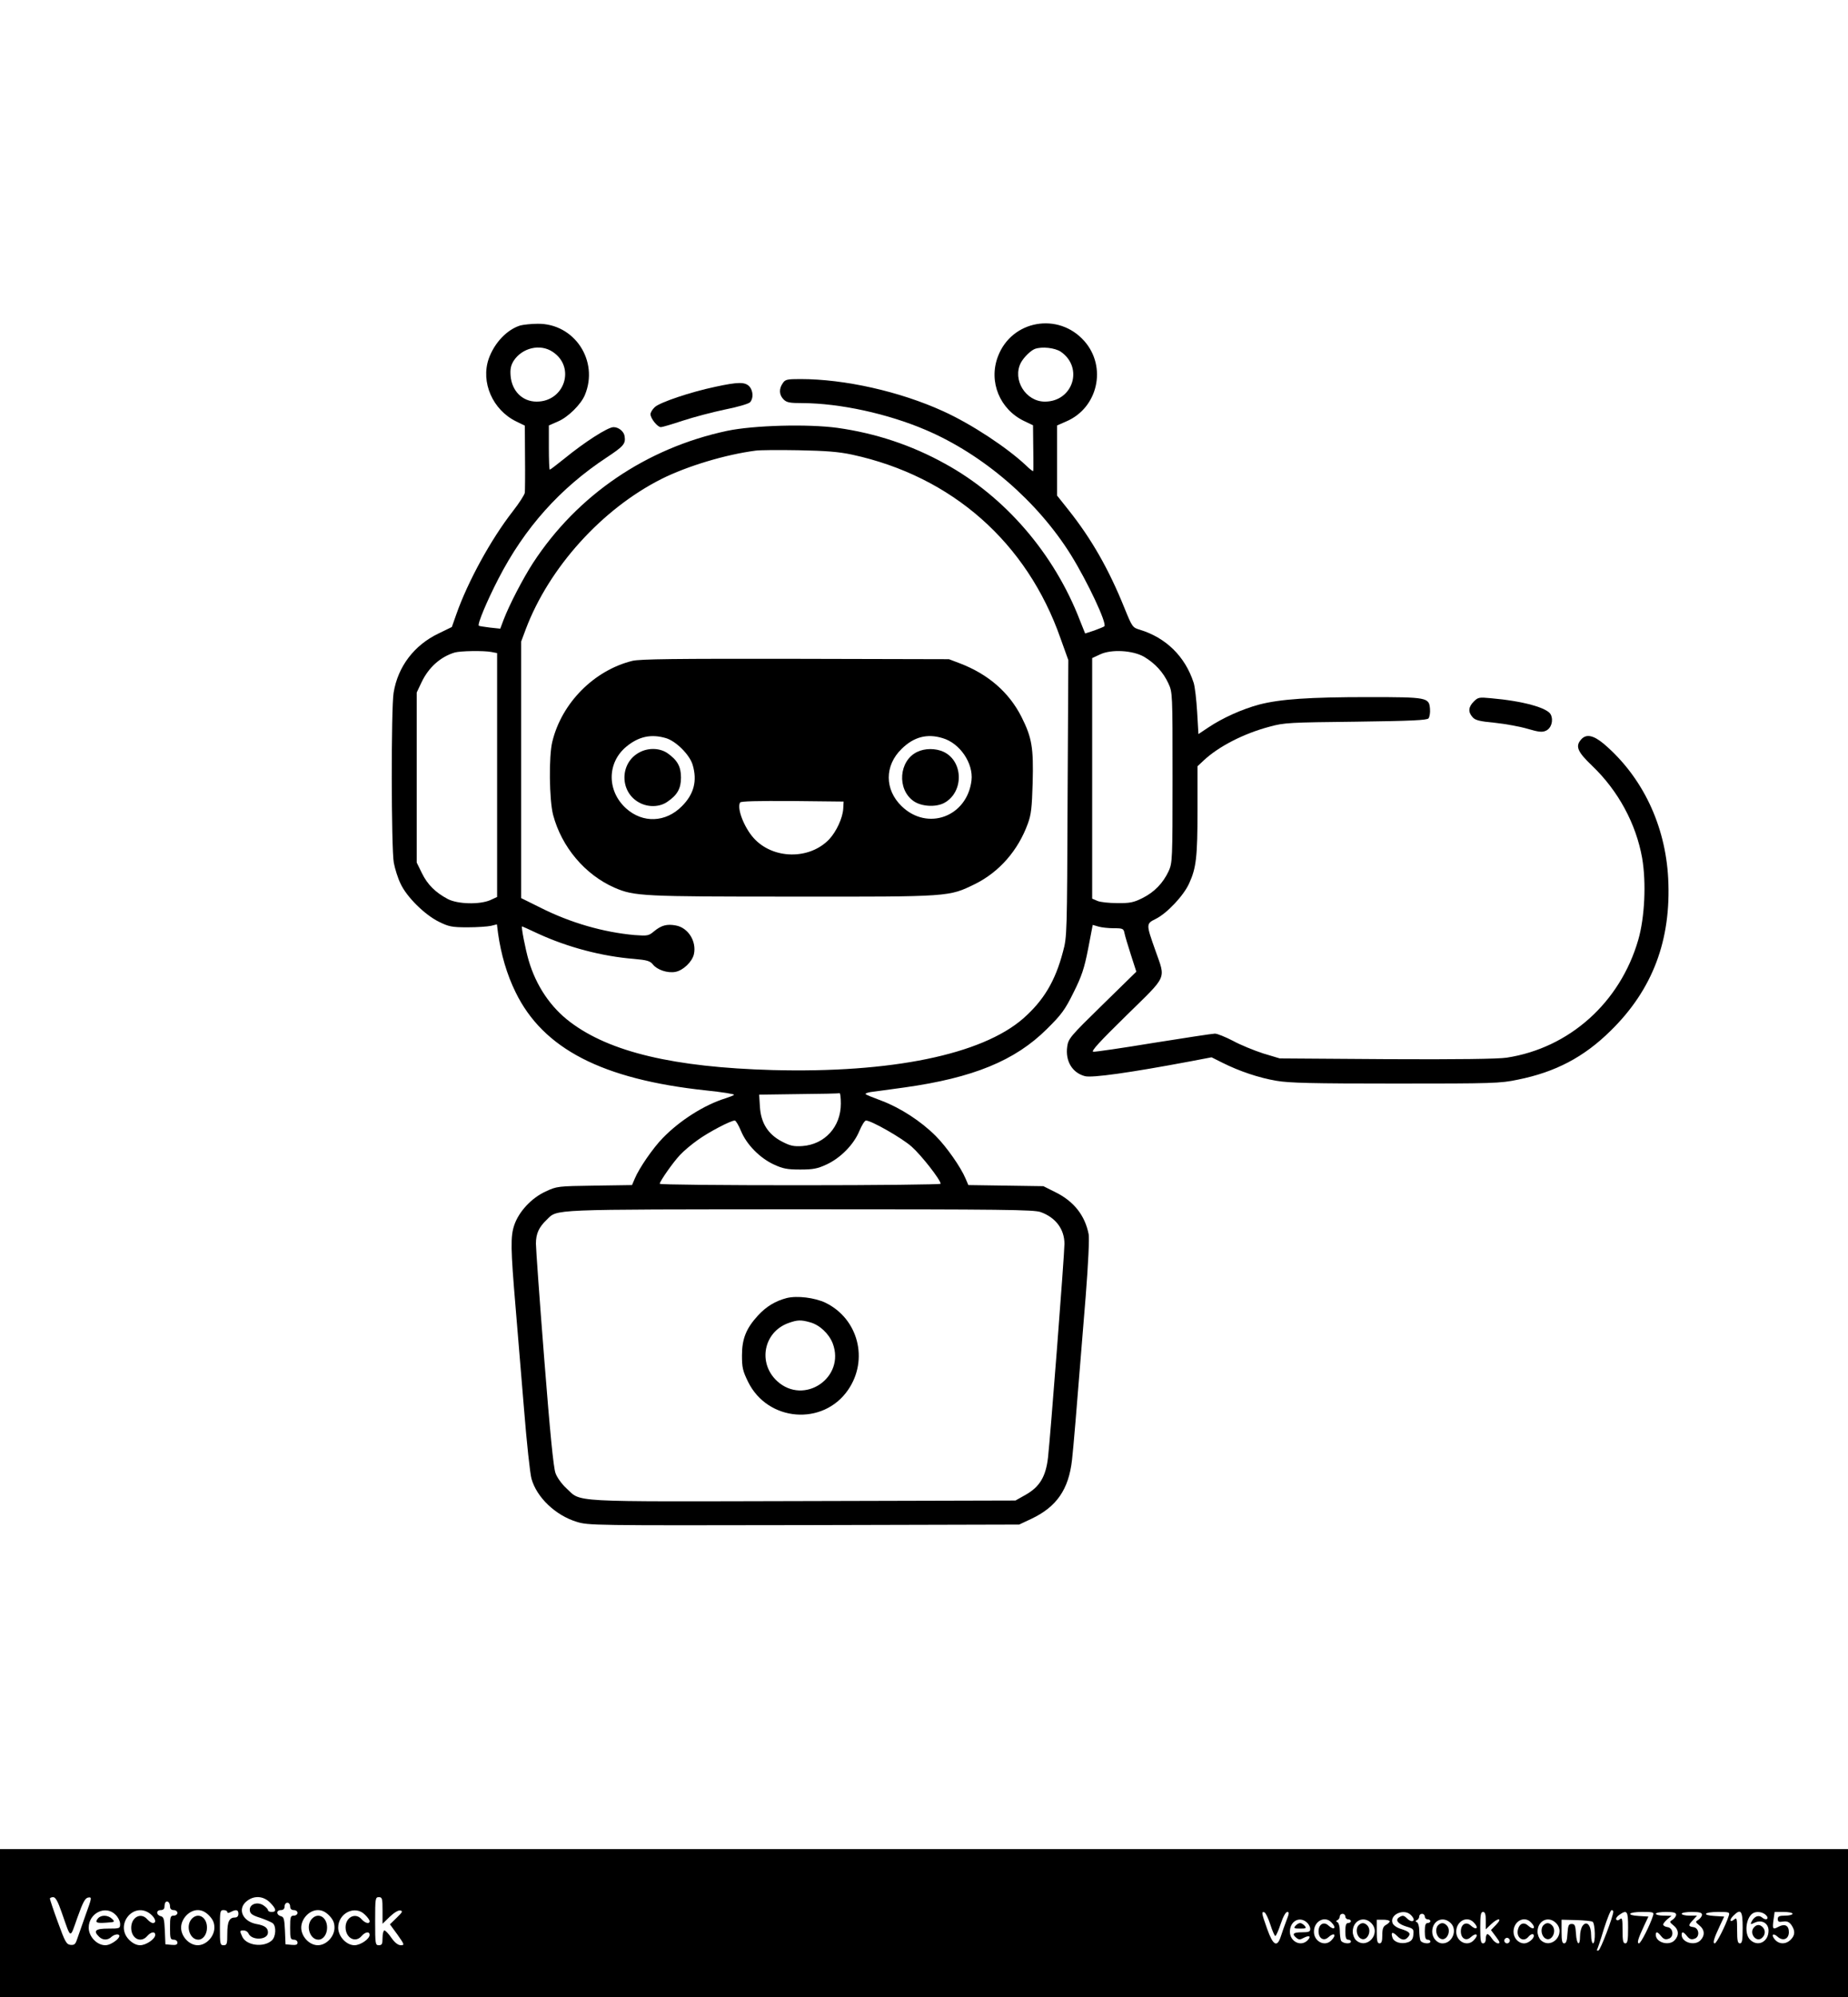 <?xml version="1.0" standalone="no"?>
<!DOCTYPE svg PUBLIC "-//W3C//DTD SVG 20010904//EN"
 "http://www.w3.org/TR/2001/REC-SVG-20010904/DTD/svg10.dtd">
<svg version="1.0" xmlns="http://www.w3.org/2000/svg"
 width="1000pt" height="1080pt" viewBox="0 0 1000 1080"
 preserveAspectRatio="xMidYMid meet">

<g transform="translate(0,1080) scale(0.1,-0.1)"
fill="#000000" stroke="none">
<path d="M2816 9040 c-72 -22 -140 -93 -171 -179 -45 -128 21 -278 148 -340
l47 -23 1 -171 c1 -95 0 -181 -1 -191 -1 -11 -30 -56 -65 -101 -118 -151 -244
-381 -306 -558 l-24 -68 -72 -35 c-132 -63 -220 -179 -243 -320 -14 -83 -13
-845 1 -920 6 -32 22 -84 37 -114 33 -71 130 -167 207 -205 53 -26 69 -30 155
-30 52 0 109 4 127 8 l32 8 6 -48 c16 -114 48 -224 95 -319 149 -306 469 -471
1029 -531 88 -9 157 -20 153 -24 -4 -4 -25 -12 -47 -19 -115 -36 -247 -120
-339 -215 -52 -53 -128 -163 -151 -219 l-15 -35 -202 -3 c-200 -3 -204 -3
-266 -32 -76 -35 -144 -108 -169 -181 -21 -61 -20 -127 7 -445 11 -129 31
-379 46 -555 14 -176 32 -343 40 -372 28 -101 130 -198 244 -233 64 -20 90
-20 1230 -18 l1165 3 66 31 c137 65 202 159 220 319 9 85 17 177 74 885 14
178 20 311 16 335 -20 102 -80 178 -179 227 l-66 33 -203 3 -203 3 -15 35
c-26 62 -103 172 -162 231 -79 79 -190 151 -290 189 -46 17 -86 33 -89 37 -3
3 9 8 27 11 19 2 102 14 184 25 371 52 598 145 770 316 79 78 98 104 144 197
44 88 58 129 79 236 l25 130 31 -9 c17 -5 54 -9 83 -9 49 0 53 -2 58 -27 3
-16 19 -68 35 -118 l29 -90 -184 -180 c-174 -170 -184 -182 -190 -225 -11 -78
27 -142 96 -160 38 -10 240 18 575 81 l110 21 60 -30 c90 -45 196 -81 291 -97
69 -12 194 -15 645 -15 526 0 566 1 661 21 204 41 358 122 502 264 228 223
329 491 312 824 -15 289 -140 550 -347 727 -57 48 -96 56 -123 26 -34 -37 -22
-67 59 -144 141 -135 237 -313 270 -498 23 -134 14 -322 -21 -443 -98 -339
-373 -585 -712 -637 -46 -7 -268 -10 -649 -8 l-579 4 -90 27 c-49 16 -123 46
-163 68 -41 21 -84 39 -98 39 -13 0 -162 -23 -332 -50 -169 -28 -315 -49 -326
-48 -14 2 34 54 179 196 226 222 213 192 157 352 -51 144 -51 144 3 171 60 30
150 125 180 192 38 83 45 142 45 396 l0 237 33 31 c81 76 217 146 357 183 79
22 110 23 467 27 302 4 385 8 393 18 6 8 10 31 8 52 -5 61 -15 63 -333 63
-322 0 -477 -11 -590 -40 -94 -25 -200 -73 -276 -124 l-54 -36 -7 120 c-4 66
-12 137 -19 158 -46 142 -150 244 -293 287 -37 11 -40 15 -81 116 -85 211
-179 375 -303 531 l-62 78 0 190 0 189 50 22 c171 73 221 294 98 434 -140 159
-394 114 -468 -83 -52 -136 10 -287 144 -350 l46 -22 1 -100 c1 -55 1 -109 1
-120 0 -11 0 -23 -1 -27 0 -4 -18 9 -38 29 -103 97 -295 224 -449 294 -235
107 -533 174 -773 174 -71 0 -82 -2 -95 -22 -22 -31 -20 -64 4 -88 17 -17 33
-20 103 -20 202 -1 460 -57 666 -145 312 -133 605 -386 786 -676 91 -147 196
-371 181 -386 -3 -3 -28 -13 -55 -23 l-49 -16 -28 70 c-139 361 -405 670 -730
848 -182 101 -376 165 -582 194 -160 22 -454 14 -597 -16 -437 -93 -811 -347
-1051 -715 -55 -85 -129 -228 -159 -307 l-18 -48 -56 6 c-31 4 -58 8 -60 10
-9 8 45 136 106 254 142 276 334 490 586 656 92 61 103 74 97 114 -3 26 -32
50 -60 50 -31 0 -157 -81 -267 -171 -40 -32 -75 -59 -78 -59 -3 0 -5 54 -5
120 l0 119 50 22 c54 23 124 92 145 143 77 185 -57 387 -255 385 -36 0 -78 -5
-94 -9z m175 -143 c125 -83 64 -269 -87 -269 -77 0 -134 57 -141 139 -3 36 1
56 16 81 46 71 144 95 212 49z m2749 1 c125 -86 66 -270 -86 -270 -104 0 -177
119 -130 210 16 30 53 66 76 75 39 14 108 6 140 -15z m-1128 -557 c539 -117
945 -474 1127 -994 l42 -117 -4 -748 c-3 -731 -3 -749 -25 -829 -42 -160 -105
-264 -215 -361 -225 -196 -715 -296 -1357 -279 -532 15 -880 97 -1095 260
-106 80 -184 196 -224 332 -18 61 -42 185 -36 185 1 0 40 -17 86 -39 161 -74
346 -123 521 -137 69 -6 86 -11 101 -30 23 -29 79 -48 122 -40 42 8 91 55 100
96 15 69 -31 143 -98 155 -48 9 -78 1 -117 -31 -30 -25 -35 -26 -105 -21 -169
15 -348 66 -512 149 l-103 51 0 693 0 694 25 67 c126 334 413 651 735 813 138
69 346 132 510 153 19 3 123 4 230 2 151 -3 217 -8 292 -24z m-1953 -1067 l31
-6 0 -660 0 -659 -37 -17 c-58 -25 -177 -22 -230 6 -66 35 -110 78 -140 140
l-28 57 0 460 0 460 26 55 c38 80 101 137 179 161 31 9 157 11 199 3z m3532
-26 c60 -36 103 -83 131 -143 23 -50 23 -51 23 -510 0 -447 -1 -461 -21 -506
-31 -66 -78 -114 -142 -146 -48 -24 -69 -28 -137 -27 -44 0 -92 5 -107 12
l-28 12 0 650 0 651 43 20 c61 29 177 22 238 -13z m-1641 -2417 c0 -125 -87
-220 -208 -229 -48 -3 -66 1 -112 25 -74 39 -113 100 -118 189 l-4 64 213 3
c118 1 217 3 222 5 4 1 7 -24 7 -57z m-540 -148 c30 -73 102 -146 178 -181 48
-22 71 -27 142 -27 71 0 94 5 142 27 76 35 148 108 178 181 13 31 29 57 36 57
29 0 194 -94 247 -141 53 -47 157 -180 157 -201 0 -4 -342 -8 -760 -8 -418 0
-760 3 -760 8 0 13 72 116 109 155 20 22 63 58 97 82 58 42 178 105 200 105 6
0 21 -26 34 -57z m1621 -438 c81 -29 129 -92 129 -172 0 -56 -76 -1041 -89
-1156 -12 -103 -45 -158 -121 -201 l-55 -31 -1150 -3 c-1289 -3 -1196 -8
-1281 70 -24 22 -50 58 -58 81 -11 29 -30 222 -61 618 -25 317 -45 597 -45
623 0 54 16 89 58 129 61 59 -3 56 1368 57 1111 0 1267 -2 1305 -15z"/>
<path d="M3422 7226 c-207 -51 -382 -227 -433 -436 -20 -78 -17 -317 4 -397
46 -174 173 -324 333 -394 107 -46 151 -48 964 -48 856 -1 844 -1 986 68 131
65 233 181 286 327 18 49 22 86 26 220 5 191 -4 244 -60 356 -67 133 -180 232
-335 291 l-58 22 -830 2 c-651 1 -841 -1 -883 -11z m182 -418 c54 -16 128 -90
144 -144 26 -87 7 -159 -58 -224 -88 -89 -212 -93 -302 -12 -104 94 -104 246
0 333 67 56 135 71 216 47z m1497 0 c93 -27 167 -136 156 -229 -24 -196 -238
-275 -378 -139 -93 90 -93 220 0 310 66 65 138 84 222 58z m-538 -381 c-3 -51
-37 -124 -76 -166 -107 -112 -305 -109 -409 7 -52 58 -92 162 -73 192 4 7 93
9 283 8 l277 -3 -2 -38z"/>
<path d="M3460 6731 c-108 -57 -108 -215 0 -272 48 -26 109 -24 150 4 55 37
75 72 75 132 0 60 -20 95 -75 133 -41 27 -102 29 -150 3z"/>
<path d="M4962 6733 c-98 -48 -109 -201 -19 -265 42 -30 121 -35 167 -10 106
58 104 225 -4 276 -43 20 -102 20 -144 -1z"/>
<path d="M4257 3780 c-61 -16 -110 -45 -156 -95 -63 -69 -86 -125 -86 -215 0
-65 4 -84 33 -143 106 -216 406 -240 541 -44 113 164 55 386 -123 472 -58 27
-152 39 -209 25z m126 -131 c52 -14 102 -61 123 -114 70 -185 -155 -338 -301
-204 -106 98 -73 266 62 314 47 17 67 18 116 4z"/>
<path d="M3870 8708 c-133 -28 -300 -84 -327 -110 -13 -12 -23 -29 -23 -38 0
-23 38 -70 56 -70 8 0 62 16 119 35 58 19 160 46 227 60 67 13 128 31 136 39
20 20 18 63 -3 86 -23 25 -61 25 -185 -2z"/>
<path d="M7975 7006 c-29 -29 -32 -56 -7 -84 14 -17 37 -23 122 -31 58 -6 138
-21 178 -33 58 -17 77 -19 97 -10 29 13 42 54 27 87 -17 37 -151 74 -325 89
-63 6 -69 5 -92 -18z"/>
<path d="M0 400 l0 -400 5000 0 5000 0 0 400 0 400 -5000 0 -5000 0 0 -400z
m334 57 c52 -148 43 -145 85 -27 30 84 42 106 59 108 20 3 19 -1 -15 -95 -19
-54 -40 -113 -46 -131 -9 -27 -15 -32 -36 -30 -22 3 -29 16 -68 123 -24 65
-43 123 -43 127 0 4 8 8 18 8 12 0 25 -22 46 -83z m1127 54 c34 -34 37 -51 9
-51 -11 0 -20 4 -20 10 0 5 -11 17 -25 26 -34 22 -78 5 -73 -29 2 -17 15 -26
57 -39 29 -10 59 -23 67 -29 20 -17 17 -73 -5 -93 -44 -40 -138 -28 -160 20
-15 33 -14 34 8 34 10 0 21 -7 25 -15 16 -41 106 -38 106 4 0 25 -17 38 -64
46 -75 15 -103 83 -50 124 39 31 89 28 125 -8z m609 -43 l0 -72 39 38 c23 22
46 36 57 34 15 -3 12 -9 -19 -39 l-37 -36 41 -56 c38 -54 39 -57 17 -57 -15 1
-32 14 -50 40 -15 22 -32 40 -38 40 -5 0 -10 -18 -10 -40 0 -33 -3 -40 -20
-40 -19 0 -20 7 -20 130 0 123 1 130 20 130 18 0 20 -7 20 -72z m-1150 21 c0
-12 7 -19 20 -19 11 0 20 -7 20 -15 0 -8 -9 -15 -20 -15 -18 0 -20 -7 -20 -65
0 -58 2 -65 20 -65 11 0 20 -7 20 -16 0 -11 -8 -14 -32 -12 l-33 3 -3 74 c-3
63 -6 74 -22 78 -26 7 -26 33 0 33 13 0 20 7 20 18 0 10 3 22 6 25 11 10 24
-3 24 -24z m650 1 c0 -13 7 -20 20 -20 11 0 20 -7 20 -15 0 -8 -9 -15 -20 -15
-18 0 -20 -7 -20 -65 0 -58 2 -65 20 -65 11 0 20 -7 20 -16 0 -11 -8 -14 -32
-12 l-33 3 -3 74 c-3 63 -6 74 -22 78 -26 7 -26 33 0 33 13 0 20 7 20 20 0 11
7 20 15 20 8 0 15 -9 15 -20z m-945 -45 c14 -13 25 -36 25 -50 0 -24 -2 -25
-65 -25 -69 0 -82 -12 -49 -44 20 -20 48 -20 68 0 9 8 24 14 34 12 30 -6 -31
-58 -68 -58 -46 0 -90 47 -90 95 0 79 92 124 145 70z m189 4 c27 -22 35 -49
13 -49 -7 0 -20 9 -30 20 -34 40 -87 12 -87 -46 0 -58 52 -85 87 -44 20 23 43
26 43 6 0 -22 -49 -56 -82 -56 -19 0 -40 10 -59 29 -81 81 25 211 115 140z
m317 -8 c21 -22 29 -39 29 -66 0 -48 -44 -95 -90 -95 -46 0 -90 47 -90 95 0
48 44 95 90 95 22 0 41 -9 61 -29z m99 19 c0 -7 6 -7 19 0 29 15 41 12 41 -10
0 -13 -7 -20 -18 -20 -31 0 -42 -22 -42 -87 0 -56 -2 -63 -20 -63 -19 0 -20 7
-20 95 0 88 1 95 20 95 11 0 20 -5 20 -10z m551 -19 c21 -22 29 -39 29 -66 0
-48 -44 -95 -90 -95 -46 0 -90 47 -90 95 0 48 44 95 90 95 22 0 41 -9 61 -29z
m194 4 c14 -13 25 -29 25 -35 0 -17 -24 -11 -43 10 -33 39 -87 12 -87 -43 0
-58 53 -87 87 -47 20 23 43 26 43 6 0 -22 -49 -56 -82 -56 -44 0 -88 48 -88
95 0 79 92 124 145 70z m6755 17 c0 -25 -69 -207 -80 -210 -7 -3 -10 -1 -8 4
3 5 20 55 37 112 18 56 36 102 42 102 5 0 9 -4 9 -8z m-1856 -70 c11 -34 23
-62 27 -62 4 0 17 29 29 65 13 39 27 65 36 65 11 0 10 -9 -5 -47 -10 -27 -24
-65 -30 -85 -20 -62 -42 -50 -74 40 -31 87 -32 95 -15 90 7 -3 21 -32 32 -66z
m760 52 c9 -8 16 -20 16 -25 0 -14 -20 -11 -36 6 -18 17 -24 18 -43 6 -23 -15
-6 -36 39 -50 38 -11 41 -14 38 -44 -2 -24 -10 -34 -29 -41 -36 -12 -76 0 -84
25 -10 30 0 34 24 10 25 -25 44 -27 61 -6 16 19 7 29 -42 44 -22 7 -40 21 -43
32 -15 46 63 79 99 43z m406 -31 l0 -47 28 27 c39 37 64 35 28 -2 l-28 -29 27
-36 c21 -28 24 -36 11 -36 -8 0 -23 11 -32 25 -9 14 -20 25 -25 25 -5 0 -9
-11 -9 -25 0 -16 -6 -25 -15 -25 -12 0 -15 16 -15 85 0 69 3 85 15 85 11 0 15
-12 15 -47z m770 -38 c0 -69 -3 -85 -15 -85 -12 0 -15 15 -15 71 0 60 -2 70
-14 60 -9 -8 -16 -8 -20 -2 -4 5 4 17 16 25 43 30 48 22 48 -69z m135 65 c-16
-51 -66 -150 -76 -150 -12 0 -6 24 27 94 l24 51 -50 3 c-73 4 -61 22 16 22 61
0 65 -1 59 -20z m125 5 c0 -8 -9 -20 -19 -27 -18 -11 -18 -12 5 -31 28 -22 31
-53 7 -79 -30 -34 -103 -14 -103 28 0 20 9 18 29 -7 13 -16 23 -20 40 -14 31
9 26 59 -6 63 -13 2 -23 8 -23 14 0 5 10 18 23 29 l22 18 -42 1 c-24 0 -43 5
-43 10 0 6 25 10 55 10 42 0 55 -4 55 -15z m140 0 c0 -8 -9 -20 -19 -27 -18
-11 -18 -12 5 -31 28 -22 31 -53 7 -79 -30 -34 -103 -14 -103 28 0 20 9 18 29
-7 13 -16 23 -20 40 -14 31 9 26 59 -6 63 -28 4 -29 10 -1 39 l21 23 -41 0
c-23 0 -42 5 -42 10 0 6 25 10 55 10 42 0 55 -4 55 -15z m145 -5 c-16 -51 -66
-150 -76 -150 -12 0 -6 24 27 94 l24 51 -50 3 c-73 4 -61 22 16 22 61 0 65 -1
59 -20z m75 -65 c0 -69 -3 -85 -15 -85 -12 0 -15 15 -15 71 0 63 -2 70 -15 59
-24 -20 -29 -4 -6 19 41 41 51 29 51 -64z m126 68 c20 -20 1 -32 -21 -13 -18
15 -40 7 -55 -19 -10 -20 -9 -20 15 -9 39 18 75 -3 75 -43 0 -62 -59 -90 -100
-49 -32 32 -23 117 14 142 19 13 54 9 72 -9z m144 7 c0 -5 -18 -10 -40 -10
-32 0 -40 -4 -40 -18 0 -15 6 -18 29 -14 21 3 33 -2 45 -19 21 -31 20 -55 -4
-79 -26 -26 -62 -26 -85 0 -23 26 -11 39 14 16 29 -26 61 -13 61 25 0 36 -22
47 -56 29 -31 -17 -34 -13 -27 38 l6 42 48 0 c27 0 49 -4 49 -10z m-2420 -15
c0 -8 7 -15 15 -15 8 0 15 -4 15 -10 0 -5 -7 -10 -15 -10 -11 0 -15 -12 -15
-45 0 -33 4 -45 15 -45 8 0 15 -4 15 -10 0 -16 -47 -11 -54 6 -3 9 -6 33 -6
54 0 21 -6 41 -12 44 -10 5 -10 7 0 12 6 3 12 12 12 20 0 8 7 14 15 14 8 0 15
-7 15 -15z m430 0 c0 -8 7 -15 15 -15 8 0 15 -4 15 -10 0 -5 -7 -10 -15 -10
-11 0 -15 -12 -15 -45 0 -33 4 -45 15 -45 8 0 15 -4 15 -10 0 -16 -47 -11 -54
6 -3 9 -6 33 -6 54 0 21 -6 41 -12 44 -10 5 -10 7 0 12 6 3 12 12 12 20 0 8 7
14 15 14 8 0 15 -7 15 -15z m-638 -32 c10 -9 18 -24 18 -35 0 -15 -8 -18 -45
-18 -47 0 -56 -9 -30 -30 13 -11 20 -11 40 0 31 16 42 8 20 -14 -36 -36 -95
-6 -95 47 0 57 52 86 92 50z m132 1 c31 -31 16 -46 -16 -17 -25 23 -53 6 -53
-32 0 -38 28 -55 53 -32 32 29 47 14 16 -17 -35 -36 -94 -6 -94 47 0 57 58 88
94 51z m216 -4 c56 -56 -23 -146 -82 -93 -10 9 -18 30 -18 46 0 60 59 88 100
47z m100 9 c0 -4 -9 -13 -20 -19 -15 -8 -20 -21 -20 -55 0 -33 -4 -45 -15 -45
-12 0 -15 14 -15 64 l0 64 35 0 c19 0 35 -4 35 -9z m331 -10 c37 -37 8 -109
-45 -109 -30 0 -56 30 -56 63 0 61 59 88 101 46z m123 5 c31 -31 16 -46 -16
-17 -25 23 -53 6 -53 -32 0 -38 28 -55 53 -32 32 29 47 14 16 -17 -35 -36 -94
-6 -94 47 0 57 58 88 94 51z m310 0 c30 -30 16 -46 -15 -18 -23 21 -47 12 -55
-21 -11 -44 29 -72 56 -40 14 17 30 20 30 6 0 -17 -31 -41 -52 -41 -32 0 -58
29 -58 63 0 57 58 88 94 51z m136 -4 c56 -56 -23 -146 -82 -93 -10 9 -18 30
-18 46 0 60 59 88 100 47z m198 7 c14 -10 17 -117 2 -117 -5 0 -10 20 -10 44
0 54 -24 81 -46 51 -8 -10 -14 -36 -14 -57 0 -58 -19 -45 -22 15 -3 44 -6 52
-23 52 -17 0 -20 -8 -23 -52 -2 -38 -7 -53 -18 -53 -11 0 -14 15 -14 64 l0 64
78 -2 c42 -1 83 -5 90 -9z m-448 -102 c0 -8 -7 -15 -15 -15 -8 0 -15 7 -15 15
0 8 7 15 15 15 8 0 15 -7 15 -15z"/>
<path d="M530 425 c-18 -22 -9 -27 46 -23 46 3 47 4 30 21 -22 21 -59 22 -76
2z"/>
<path d="M1037 422 c-34 -38 -10 -112 36 -112 26 0 47 29 47 65 0 58 -49 85
-83 47z"/>
<path d="M1687 422 c-34 -38 -10 -112 36 -112 26 0 47 29 47 65 0 58 -49 85
-83 47z"/>
<path d="M9490 375 c-26 -31 13 -82 44 -56 19 16 21 42 4 59 -16 16 -33 15
-48 -3z"/>
<path d="M7010 385 c-11 -13 -7 -15 25 -15 32 0 36 2 25 15 -7 8 -18 15 -25
15 -7 0 -18 -7 -25 -15z"/>
<path d="M7350 386 c-15 -19 -9 -56 12 -69 34 -22 66 41 36 71 -16 16 -33 15
-48 -2z"/>
<path d="M7780 386 c-15 -19 -9 -56 12 -69 34 -22 66 41 36 71 -16 16 -33 15
-48 -2z"/>
<path d="M8350 386 c-15 -19 -9 -56 12 -69 34 -22 66 41 36 71 -16 16 -33 15
-48 -2z"/>
</g>
</svg>
